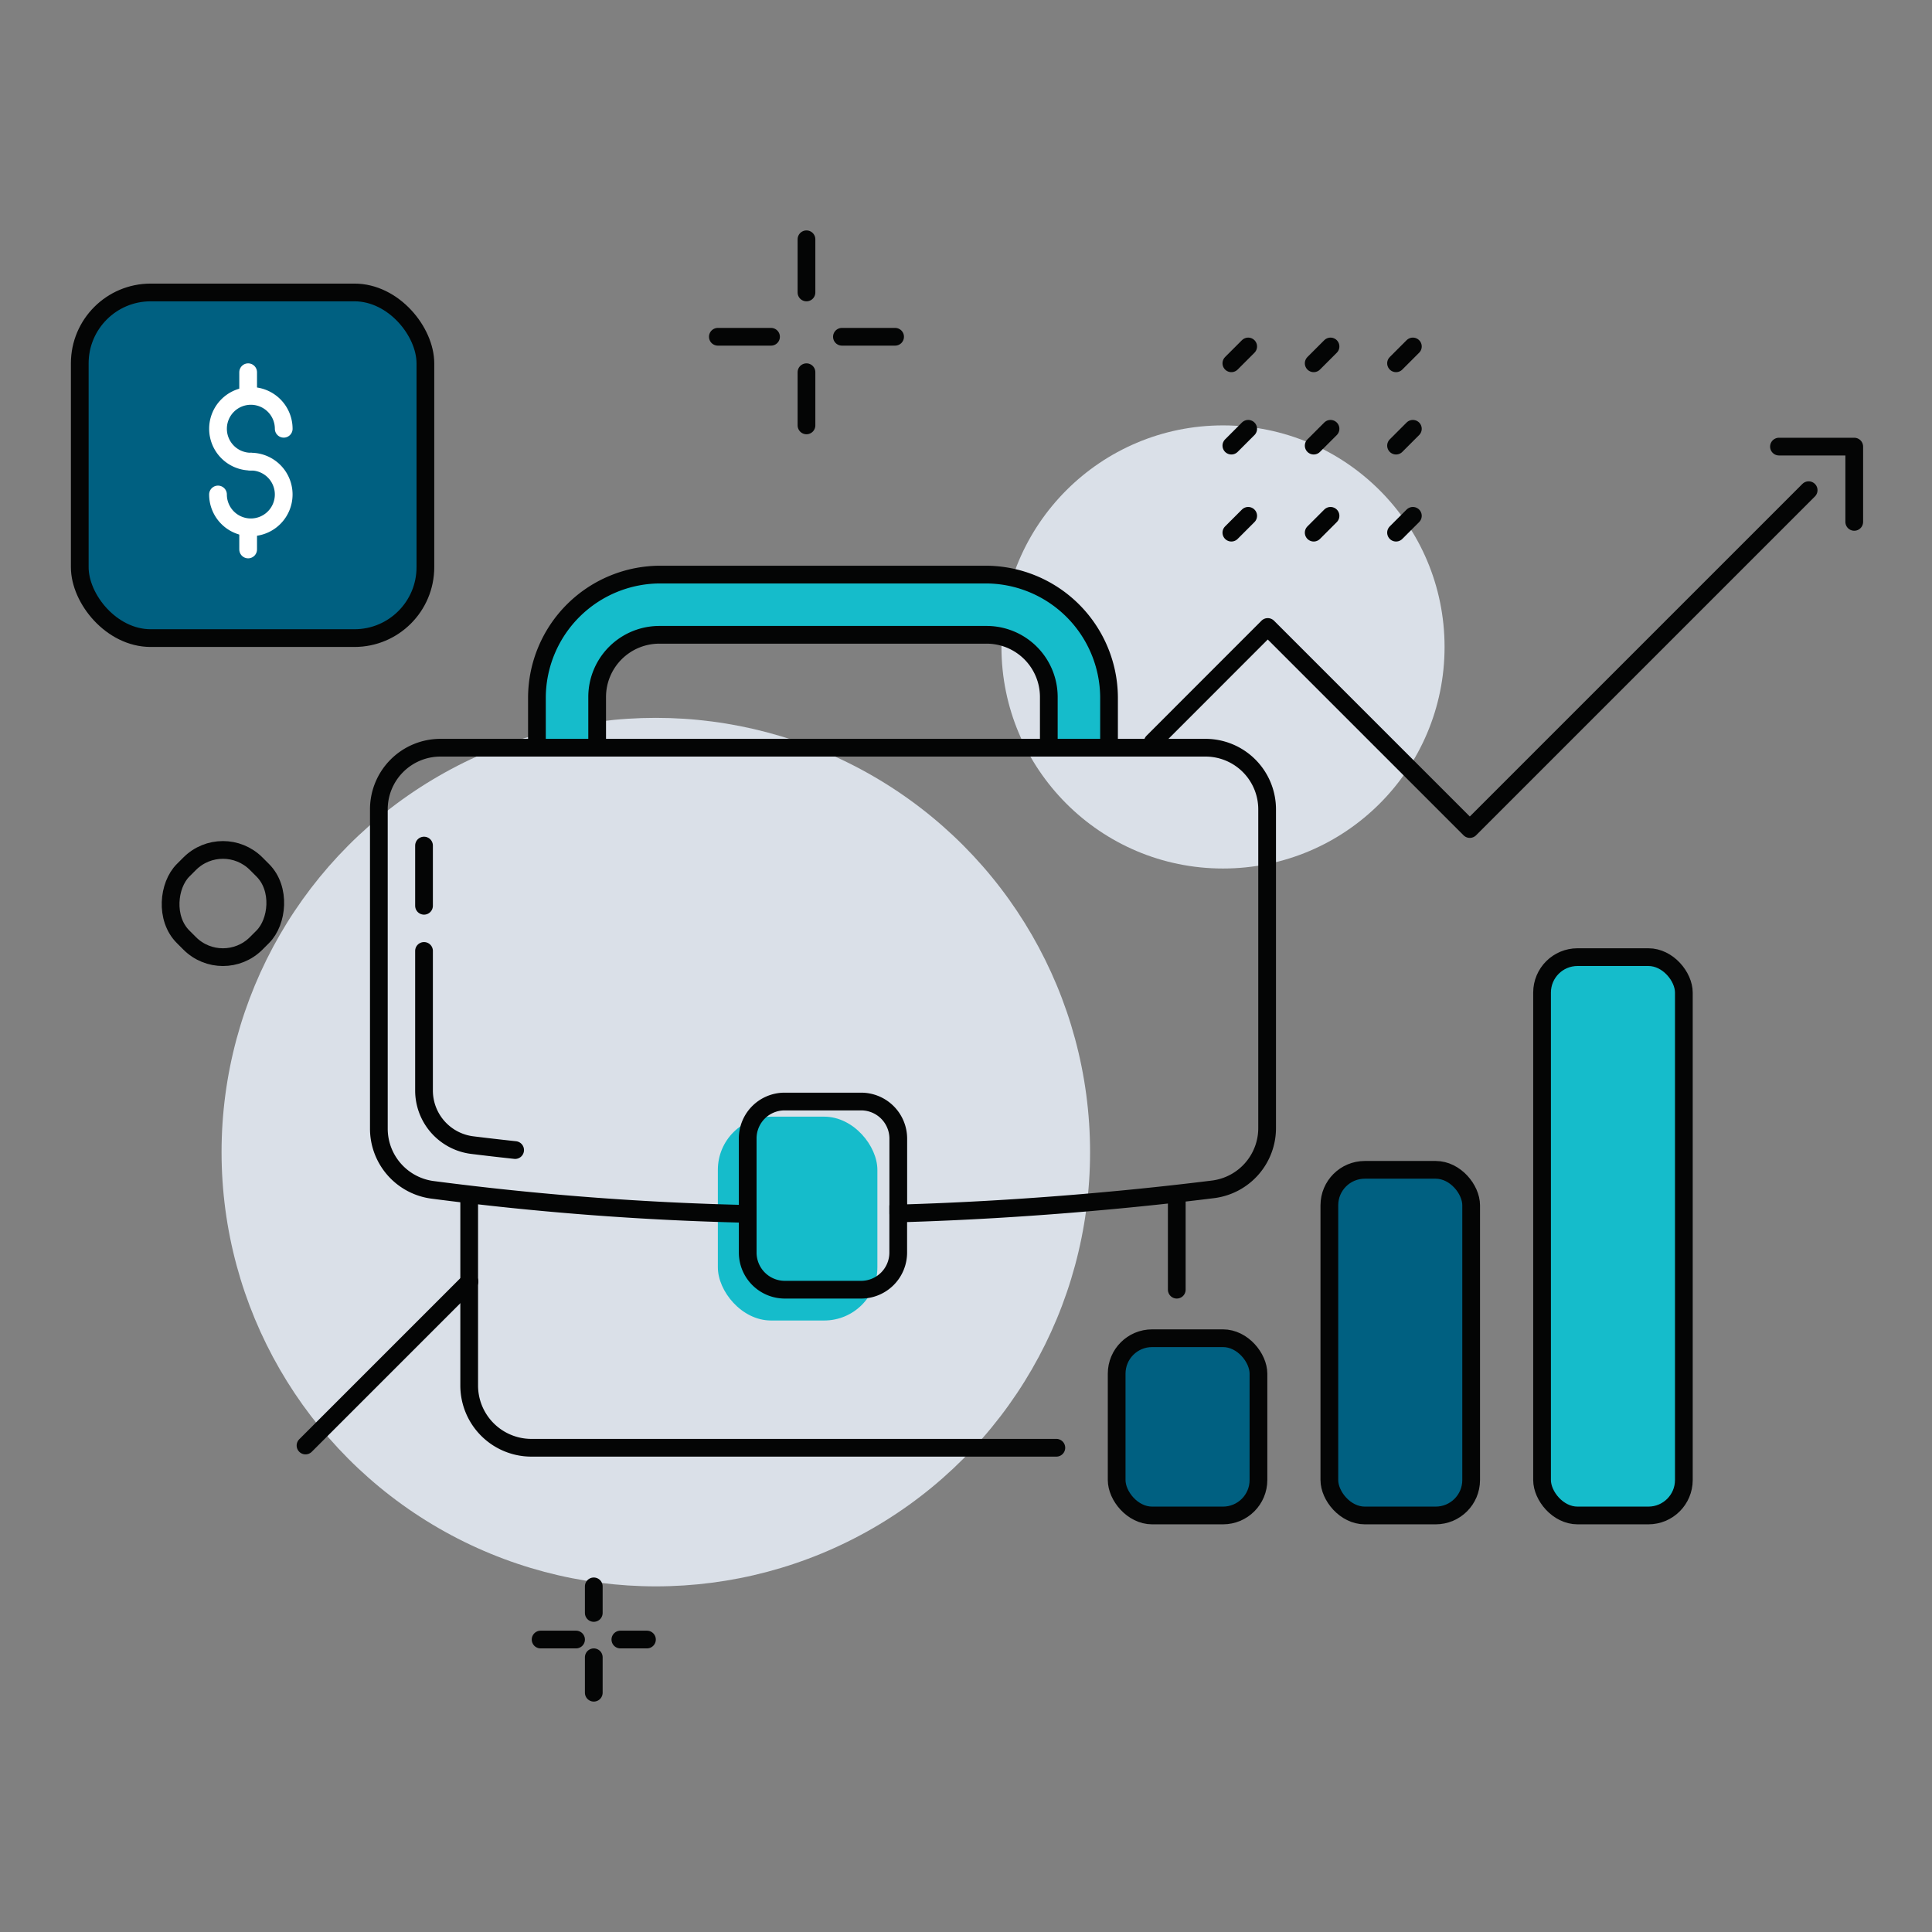 <svg xmlns="http://www.w3.org/2000/svg" xmlns:xlink="http://www.w3.org/1999/xlink" width="218" height="218" viewBox="0 0 218 218">
  <rect x="0" y="0" width="218" height="218" fill="#808080" stroke="none"/>
  <defs>
    <clipPath id="clip-path">
      <rect id="Rectangle_106" data-name="Rectangle 106" width="218" height="218" transform="translate(0 0)" fill="none"/>
    </clipPath>
  </defs>
  <g id="Business_growth" data-name="Business growth" transform="translate(0 0)">
    <g id="Group_343" data-name="Group 343" transform="translate(0)" clip-path="url(#clip-path)">
      <g id="Group_342" data-name="Group 342" transform="translate(9 27)">
        <circle id="Ellipse_109" data-name="Ellipse 109" cx="49" cy="49" r="49" transform="translate(16 54)" fill="#dae0e8"/>
        <circle id="Ellipse_110" data-name="Ellipse 110" cx="25" cy="25" r="25" transform="translate(104 21)" fill="#dae0e8"/>
        <rect id="Rectangle_100" data-name="Rectangle 100" width="39" height="39" rx="8" transform="translate(0 6)" fill="#006081" stroke="#040505" stroke-miterlimit="10" stroke-width="2" style="isolation: isolate"/>
        <rect id="Rectangle_101" data-name="Rectangle 101" width="18" height="23" rx="6" transform="translate(72 99)" fill="#15bccb"/>
        <path id="Path_552" data-name="Path 552" d="M348.225,270.982,361.2,258,384,280.8l38.234-38.234" transform="translate(-227.152 -214.255)" fill="none" stroke="#040505" stroke-linecap="round" stroke-linejoin="round" stroke-width="2"/>
        <g id="Group_338" data-name="Group 338" transform="translate(129.943 12.094)">
          <line id="Line_499" data-name="Line 499" y1="1.899" x2="1.899" fill="none" stroke="#040505" stroke-linecap="round" stroke-miterlimit="10" stroke-width="2"/>
          <line id="Line_500" data-name="Line 500" y1="1.899" x2="1.899" transform="translate(9.29)" fill="none" stroke="#040505" stroke-linecap="round" stroke-miterlimit="10" stroke-width="2"/>
          <line id="Line_501" data-name="Line 501" y1="1.899" x2="1.899" transform="translate(18.581)" fill="none" stroke="#040505" stroke-linecap="round" stroke-miterlimit="10" stroke-width="2"/>
          <line id="Line_502" data-name="Line 502" y1="1.899" x2="1.899" transform="translate(0 9.29)" fill="none" stroke="#040505" stroke-linecap="round" stroke-miterlimit="10" stroke-width="2"/>
          <line id="Line_503" data-name="Line 503" y1="1.899" x2="1.899" transform="translate(9.29 9.29)" fill="none" stroke="#040505" stroke-linecap="round" stroke-miterlimit="10" stroke-width="2"/>
          <line id="Line_504" data-name="Line 504" y1="1.899" x2="1.899" transform="translate(18.581 9.29)" fill="none" stroke="#040505" stroke-linecap="round" stroke-miterlimit="10" stroke-width="2"/>
          <line id="Line_505" data-name="Line 505" y1="1.899" x2="1.899" transform="translate(0 19.11)" fill="none" stroke="#040505" stroke-linecap="round" stroke-miterlimit="10" stroke-width="2"/>
          <line id="Line_506" data-name="Line 506" y1="1.899" x2="1.899" transform="translate(9.29 19.11)" fill="none" stroke="#040505" stroke-linecap="round" stroke-miterlimit="10" stroke-width="2"/>
          <line id="Line_507" data-name="Line 507" y1="1.899" x2="1.899" transform="translate(18.581 19.11)" fill="none" stroke="#040505" stroke-linecap="round" stroke-miterlimit="10" stroke-width="2"/>
        </g>
        <g id="Group_339" data-name="Group 339" transform="translate(72)">
          <line id="Line_508" data-name="Line 508" y2="6" transform="translate(10 15)" fill="none" stroke="#040505" stroke-linecap="round" stroke-miterlimit="10" stroke-width="2"/>
          <line id="Line_509" data-name="Line 509" y2="6" transform="translate(10 0)" fill="none" stroke="#040505" stroke-linecap="round" stroke-miterlimit="10" stroke-width="2"/>
          <line id="Line_510" data-name="Line 510" x1="6" transform="translate(0 11)" fill="none" stroke="#040505" stroke-linecap="round" stroke-miterlimit="10" stroke-width="2"/>
          <line id="Line_511" data-name="Line 511" x1="6" transform="translate(14 11)" fill="none" stroke="#040505" stroke-linecap="round" stroke-miterlimit="10" stroke-width="2"/>
        </g>
        <g id="Group_340" data-name="Group 340" transform="translate(52 152)">
          <line id="Line_512" data-name="Line 512" y2="4" transform="translate(6 8)" fill="none" stroke="#040505" stroke-linecap="round" stroke-miterlimit="10" stroke-width="2"/>
          <line id="Line_513" data-name="Line 513" y2="3" transform="translate(6 0)" fill="none" stroke="#040505" stroke-linecap="round" stroke-miterlimit="10" stroke-width="2"/>
          <line id="Line_514" data-name="Line 514" x1="4" transform="translate(0 6)" fill="none" stroke="#040505" stroke-linecap="round" stroke-miterlimit="10" stroke-width="2"/>
          <line id="Line_515" data-name="Line 515" x1="3" transform="translate(9 6)" fill="none" stroke="#040505" stroke-linecap="round" stroke-miterlimit="10" stroke-width="2"/>
        </g>
        <rect id="Rectangle_102" data-name="Rectangle 102" width="11.662" height="11.662" rx="5.304" transform="translate(16.155 66.706) rotate(45)" fill="none" stroke="#040505" stroke-linecap="round" stroke-miterlimit="10" stroke-width="2"/>
        <g id="Group_3207" data-name="Group 3207" transform="translate(33.749 37.833)">
          <path id="Path_78205" data-name="Path 78205" d="M273.21,273.312v-5.756a7.02,7.02,0,0,1,7.055-6.984h36.853a7.02,7.02,0,0,1,7.055,6.984v5.756h6.795v-5.7a13.934,13.934,0,0,0-14-13.835H280.414a13.933,13.933,0,0,0-14,13.835v5.7Z" transform="translate(-248.578 -253.776)" fill="#15bccb" stroke="#040505" stroke-linecap="round" stroke-linejoin="round" stroke-width="2" style="isolation: isolate"/>
          <path id="Path_78206" data-name="Path 78206" d="M257.415,336.776v20.966a7.024,7.024,0,0,0,6.984,7.063h59.267" transform="translate(-247.222 -266.278)" fill="none" stroke="#040505" stroke-linecap="round" stroke-linejoin="round" stroke-width="2" style="isolation: isolate"/>
          <path id="Path_78206-2" data-name="Path 78206" d="M311.4,337.695v5.213a4.191,4.191,0,0,1-4.192,4.192h-8.6a4.191,4.191,0,0,1-4.192-4.192v-5.266" transform="translate(-252.796 -266.408)" fill="none" stroke="#040505" stroke-linecap="round" stroke-linejoin="round" stroke-width="2" style="isolation: isolate"/>
          <path id="Path_78206-3" data-name="Path 78206" d="M351.415,346.969V336.776" transform="translate(-261.381 -266.278)" fill="none" stroke="#040505" stroke-linecap="round" stroke-linejoin="round" stroke-width="2" style="isolation: isolate"/>
          <path id="Path_78207" data-name="Path 78207" d="M338.738,276.776H252.327a6.955,6.955,0,0,0-6.912,7v35.939a6.967,6.967,0,0,0,6.006,6.943,332.4,332.4,0,0,0,35.613,2.721v-8.518A4.163,4.163,0,0,1,291.2,316.7h8.633a4.191,4.191,0,0,1,4.192,4.192v8.437c15.139-.43,28.286-1.818,35.564-2.727a6.966,6.966,0,0,0,6.055-6.949V283.785a6.956,6.956,0,0,0-6.9-7.009Z" transform="translate(-245.415 -257.24)" fill="none" stroke="#040505" stroke-linecap="round" stroke-linejoin="round" stroke-width="2" style="isolation: isolate"/>
        </g>
        <path id="Path_78207-2" data-name="Path 78207" d="M251.415,303.776v15.74a6.21,6.21,0,0,0,5.441,6.169c1.387.171,3.011.361,4.839.559" transform="translate(-212.57 -223.475)" fill="none" stroke="#040505" stroke-linecap="round" stroke-linejoin="round" stroke-width="2" style="isolation: isolate"/>
        <path id="Path_78207-3" data-name="Path 78207" d="M251.415,289.776v6.795" transform="translate(-212.57 -221.366)" fill="none" stroke="#040505" stroke-linecap="round" stroke-linejoin="round" stroke-width="2" style="isolation: isolate"/>
        <line id="Line_516" data-name="Line 516" y1="18.503" x2="18.503" transform="translate(25.473 117.604)" fill="none" stroke="#040505" stroke-linecap="round" stroke-linejoin="round" stroke-width="2"/>
        <g id="Group_341" data-name="Group 341" transform="translate(15.598 15)">
          <path id="Path_553" data-name="Path 553" d="M227.753,237.456a3.707,3.707,0,1,1,3.708-3.708" transform="translate(-224.045 -227.368)" fill="none" stroke="#fff" stroke-linecap="round" stroke-linejoin="round" stroke-width="2"/>
          <path id="Path_554" data-name="Path 554" d="M227.753,238.771a3.707,3.707,0,1,1-3.708,3.708" transform="translate(-224.045 -228.683)" fill="none" stroke="#fff" stroke-linecap="round" stroke-linejoin="round" stroke-width="2"/>
          <line id="Line_517" data-name="Line 517" y2="2" transform="translate(3.402 18)" fill="none" stroke="#fff" stroke-linecap="round" stroke-linejoin="round" stroke-width="2"/>
          <line id="Line_518" data-name="Line 518" y2="2" transform="translate(3.402 0)" fill="none" stroke="#fff" stroke-linecap="round" stroke-linejoin="round" stroke-width="2"/>
        </g>
        <path id="Path_555" data-name="Path 555" d="M431.415,236.776h8.494v8.494" transform="translate(-239.683 -213.383)" fill="none" stroke="#040505" stroke-linecap="round" stroke-linejoin="round" stroke-width="2"/>
        <rect id="Rectangle_103" data-name="Rectangle 103" width="16" height="39" rx="4" transform="translate(141 105)" fill="#006081" stroke="#040505" stroke-miterlimit="10" stroke-width="2" style="isolation: isolate"/>
        <rect id="Rectangle_104" data-name="Rectangle 104" width="16" height="20" rx="4" transform="translate(117 124)" fill="#006081" stroke="#040505" stroke-miterlimit="10" stroke-width="2" style="isolation: isolate"/>
        <rect id="Rectangle_105" data-name="Rectangle 105" width="16" height="63" rx="4" transform="translate(165 81)" fill="#15bccb" stroke="#040505" stroke-linecap="round" stroke-linejoin="round" stroke-width="2" style="isolation: isolate"/>
      </g>
    </g>
  </g>
</svg>
